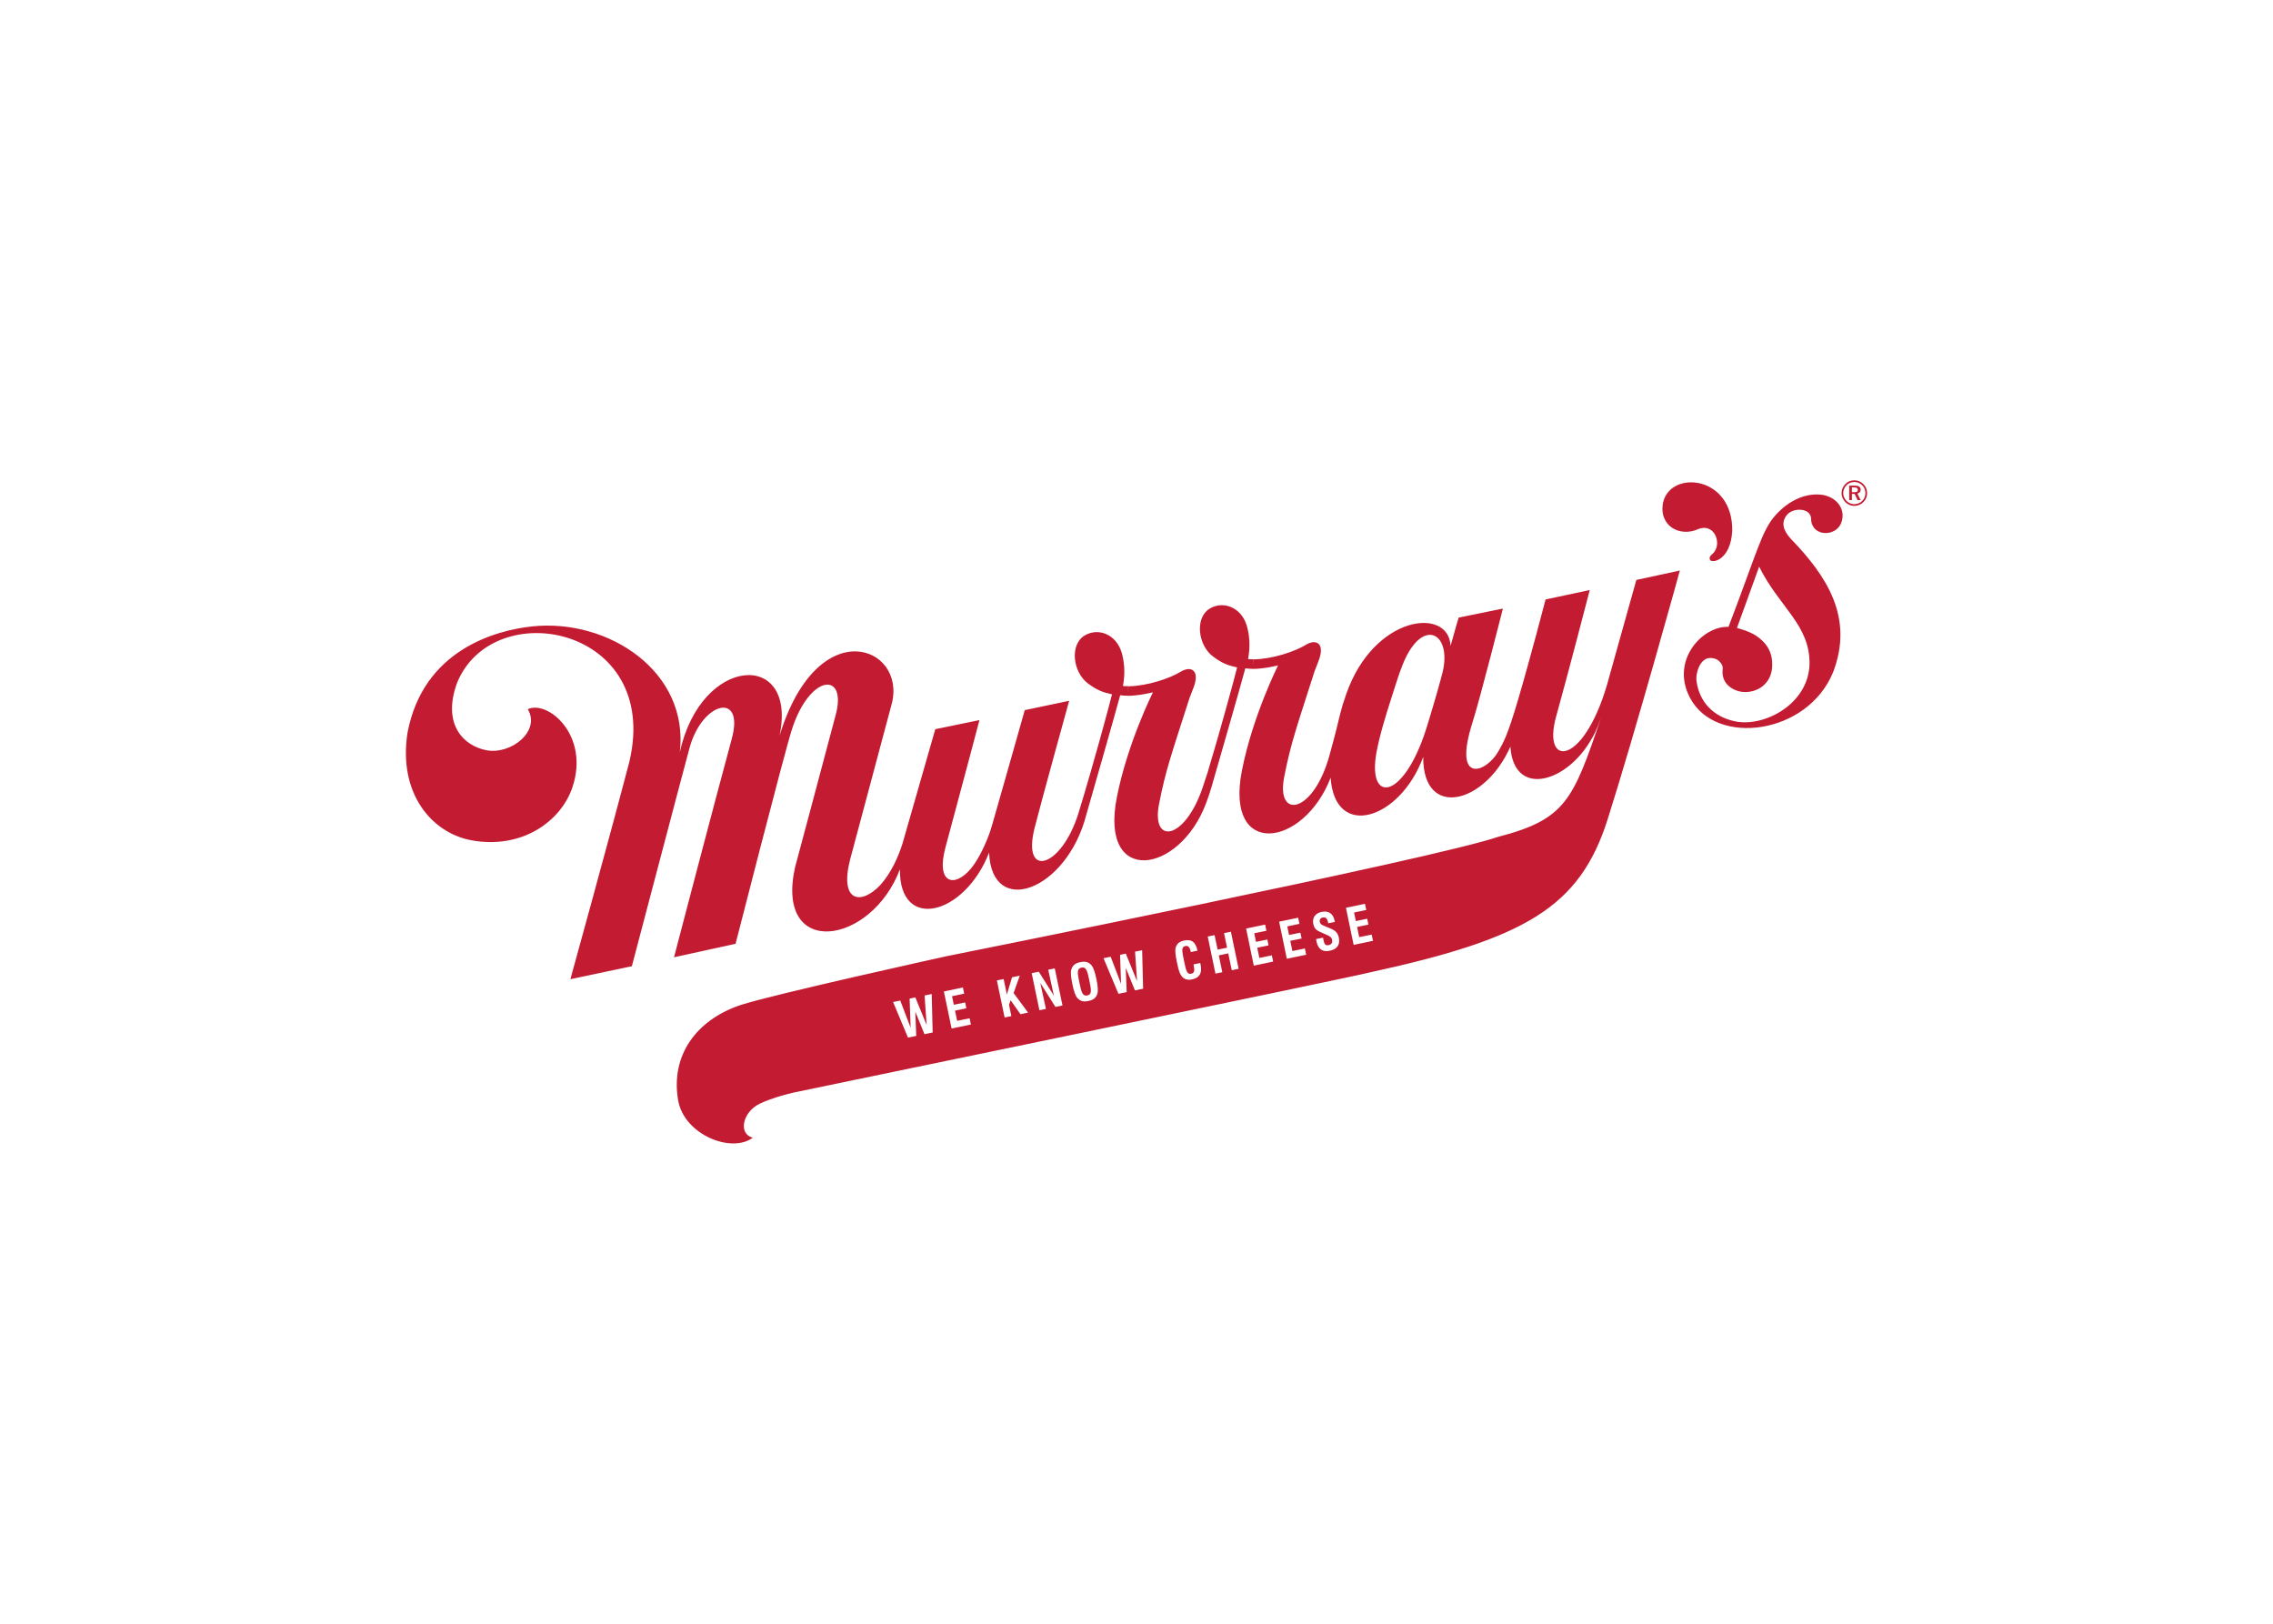 <svg clip-rule="evenodd" fill-rule="evenodd" stroke-linejoin="round" stroke-miterlimit="2" viewBox="0 0 560 400" xmlns="http://www.w3.org/2000/svg" xmlns:xlink="http://www.w3.org/1999/xlink"><clipPath id="a"><path clip-rule="evenodd" d="m100.001 118.33h359.999v163.345h-359.999z"/></clipPath><g clip-path="url(#a)"><path d="m396.538 166.469c-5.782 22.311-16.823 23.114-13.136 9.979 2.665-9.497 8.268-31.092 8.268-31.092l-10.884 2.321s-3.801 14.616-6.802 24.784c-2.629 8.9-3.522 10.299-4.805 12.596-2.962 5.281-11.301 8.414-6.448-6.919 2.008-6.34 7.536-28.219 7.536-28.219l-10.893 2.221s-.765 2.44-1.997 6.975c-.428-9.715-18.882-7.625-25.689 11.823-.258.731-.498 1.457-.734 2.218l-.021-.027c-.159.552-.3 1.067-.438 1.58-.327 1.163-.66 2.482-1.031 4.101-.441 1.762-1.019 4.013-1.934 7.317-3.978 14.37-13.192 15.806-11.151 5.32 1.643-8.453 3.124-12.419 7.494-26.094.09-.278.795-1.978.866-2.233 1.871-4.535-.359-5.761-2.805-4.394-2.833 1.783-8.456 3.636-13.073 3.711l-.153 1.648.114-1.684c-.446.006-.863.036-1.331-.036.615-3.277.324-6.085-.359-8.357-1.406-4.461-5.813-6.074-9.116-4.068-3.666 2.233-2.923 8.999.869 11.813 2.23 1.655 3.6 2.159 5.902 2.665-.524 2.164-3.821 14.41-7.239 25.794-.293.822-.578 1.67-.845 2.542-4.311 14.212-13.174 15.717-11.151 5.318 1.649-8.453 3.129-12.416 7.5-26.091.087-.276.791-1.981.86-2.236 1.877-4.535-.357-5.761-2.809-4.392-2.829 1.781-8.447 3.633-13.069 3.708l-.153 1.637.117-1.673c-.444.009-.863.036-1.331-.036.612-3.276.321-6.082-.36-8.354-1.406-4.463-5.815-6.076-9.112-4.065-3.672 2.228-2.926 8.993.866 11.808 2.23 1.655 3.6 2.161 5.905 2.665-.575 2.377-4.499 17.005-8.243 29.199-4.179 13.613-14.032 16.382-10.828 3.711 1.655-6.528 8.511-31.312 8.511-31.312l-10.936 2.293s-7.413 26.187-8.054 28.345c-.093.33-.282.935-.441 1.418-.995 2.97-2.826 6.912-4.706 9.193-4.113 4.98-8.771 3.801-6.322-5.188 2.881-10.588 8.36-31.313 8.36-31.313l-10.881 2.242-8.063 28.126c-1.041 3.337-2.848 7.339-5.465 10.246-4.751 5.051-10.111 4.227-7.479-6.178 1.283-4.781 7.944-29.715 10.303-38.54 3.591-14.149-18.283-22.707-27.68 7.992 4.547-21.124-19.305-20.009-24.559 4.04 2.326-19.808-17.488-32.94-36.256-31.019-9.053.933-26.991 5.762-30.837 26.25-2.317 14.967 6.011 24.694 15.843 26.469 12.329 2.224 21.966-4.649 24.793-13.073 4.31-12.82-6.058-21.558-10.998-19.238 3.252 5.429-4.2 11.292-10.24 10.099-5.717-1.127-10.872-6.493-7.188-16.565 8.863-21.909 50.344-13.966 42.455 19.404-4.791 18.342-14.53 53.576-14.53 53.576l15.144-3.202s12.998-49.376 14.221-53.81c3.159-11.492 13.57-13.87 10.404-2.245-4.04 14.844-14.241 53.855-14.241 53.855l15.165-3.321s11.957-46.778 13.848-52.71c4.446-13.948 13.867-14.461 10.753-3.411-3.097 11.762-9.452 35.401-9.964 37.35-4.928 22.5 18.693 19.259 25.857.431-.168 15.399 15.914 11.385 21.975-4.133.615 16.226 19.155 9.415 23.951-9.35.582-2.047 7.12-24.775 8.343-29.415.602.087 1.223.126 1.837.126v.018c2.737.018 6.232-.864 6.232-.864s-6.28 12.512-8.906 25.917c-4.289 21.886 15.483 18.912 22.006 1.373.449-1.178.95-2.608 1.31-3.894.587-2.041 7.122-24.661 8.348-29.301.599.084 1.223.123 1.837.126v.018c2.737.012 6.229-.866 6.229-.866s-6.277 12.509-8.905 25.92c-4.26 21.729 15.2 18.954 21.861 1.753 1.01 15.351 17.125 10.399 22.806-5.126-.117 15.372 15.174 11.757 21.478-2.541.809 12.658 13.986 8.986 20.08-2.039.366-.632.999-1.604 2.222-4.928-6.871 20.066-8.636 24.889-25.348 29.203-15.63 5.389-135.794 29.382-135.794 29.382s-43.118 9.482-50.989 12.098c-10.675 3.664-17.084 12.234-15.231 23.337 1.427 8.564 13.186 13.222 18.399 9.292-3.678-.956-2.485-6.364 1.73-8.381 2.551-1.214 5.608-2.086 7.988-2.665 1.409-.339 138.456-28.609 142.377-29.688 38.001-8.282 51.61-15.872 58.525-37.698 6.97-21.993 17.794-61.289 17.794-61.289l-10.722 2.32s-4.931 17.539-6.607 23.607m-41.106-.951c-.369 1.601-2.221 8.085-3.576 12.464-5.633 19.26-15.102 20.375-12.734 7.377.776-4.268 2.398-9.454 3.648-13.345 1.073-3.339 1.817-5.833 2.827-8.351 4.721-11.724 12.131-7.95 9.835 1.855m-127.671 89.245-2.257-5.549.228 5.971-2.027.423-3.678-8.768 1.766-.366 2.557 6.694-.252-7.176 1.412-.288 2.779 6.781-.495-7.261 1.748-.362.24 9.481zm6.685-1.394-1.904-9.131 4.689-.98.317 1.52-3 .623.44 2.114 2.794-.579.3 1.445-2.794.584.525 2.509 3.069-.635.324 1.544zm16.969-3.528-2.428-3.436-.395 1.131.575 2.772-1.664.342-1.903-9.131 1.667-.347.791 3.813 1.286-4.245 1.894-.396-1.516 4.272 3.564 4.832zm8.612-1.793-3.723-5.902 1.379 6.388-1.603.335-1.904-9.139 1.751-.36 3.711 5.893-1.379-6.376 1.604-.341 1.903 9.139zm10.288-3.117c-.378.98-1.01 1.411-2.164 1.651-1.151.246-1.907.096-2.644-.653-.549-.543-.941-1.715-1.313-3.513-.378-1.802-.483-3.034-.201-3.747.381-.981 1.013-1.415 2.167-1.661 1.155-.24 1.907-.087 2.644.656.549.558.942 1.718 1.316 3.517.372 1.786.477 3.021.195 3.75m9.299-.963-2.264-5.545.231 5.971-2.029.42-3.675-8.765 1.759-.366 2.56 6.691-.248-7.171 1.411-.293 2.782 6.783-.5-7.26 1.747-.363.24 9.482zm14.106-2.703c-.848.173-1.51.098-2.074-.291-.944-.645-1.274-1.943-1.709-4.032-.368-1.748-.482-2.929-.266-3.582.32-.953.956-1.442 2.062-1.67 1.855-.386 2.839.372 3.291 2.497l-1.648.342-.048-.222c-.207-.98-.618-1.403-1.277-1.265-1.058.219-.858 1.178-.372 3.51.531 2.557.737 3.534 1.784 3.319.809-.165.899-.783.608-2.183l-.027-.116 1.655-.345.084.351c.437 2.11-.225 3.303-2.063 3.687m9.752-2.261-.867-4.142-2.329.485.86 4.146-1.687.351-1.901-9.131 1.688-.357.743 3.582 2.332-.485-.743-3.582 1.691-.351 1.9 9.134zm5.425-1.127-1.9-9.133 4.691-.981.315 1.52-2.998.624.438 2.116 2.794-.585.299 1.451-2.79.576.521 2.518 3.076-.642.32 1.544zm8.139-1.696-1.898-9.134 4.691-.974.312 1.511-2.997.626.437 2.116 2.797-.578.3 1.445-2.794.581.522 2.512 3.075-.638.321 1.543zm10.614-1.982c-1.831.387-2.914-.368-3.315-2.314l-.093-.551 1.7-.348.122.578c.207.987.462 1.424 1.244 1.268.726-.156 1.026-.611.876-1.316-.135-.656-.543-.887-1.349-1.241l-1.001-.434c-1.337-.57-2.006-.924-2.276-2.216-.317-1.531.465-2.652 2.057-2.991 1.687-.345 2.821.405 3.183 2.143l.051.333-1.613.333-.05-.24c-.201-.974-.582-1.328-1.334-1.169-.546.111-.804.518-.684 1.094.12.581.588.761 1.337 1.067l1.064.435c1.37.548 2.012 1.067 2.287 2.401.345 1.648-.428 2.8-2.206 3.168m5.848-1.439-1.897-9.136 4.688-.978.312 1.52-3.001.624.441 2.11 2.797-.578.3 1.441-2.794.585.521 2.512 3.073-.636.324 1.541zm-67.059 5.6c-1.175.246-1.004 1.313-.509 3.693.494 2.38.773 3.414 1.951 3.168 1.166-.242.995-1.298.501-3.678-.495-2.383-.762-3.429-1.943-3.183m152.044-108.06c3.567-1.358 5.411 2.733 4.194 5.107-.63 1.361-1.799 1.379-1.397 2.494.39.942 5.066.264 5.492-7.095.216-13.678-15.132-15.102-17.027-7.074-1.187 5.869 4.173 8.699 8.738 6.568m27.716-2.494c.09 4.424 5.929 4.475 7.344 1.19 1.277-2.968-.401-6.217-4.304-7.06-4.347-.719-8.66 1.463-11.79 4.958-3.441 3.843-4.457 8.87-11.598 27.533-6.268-.33-14.505 8.19-9.418 17.599 6.445 11.936 28.945 8.918 35.192-6.445 5.174-13.474-1.589-23.723-10.429-32.856-1.909-2.105-2.422-4.005-.989-5.831 1.532-1.954 5.938-1.843 5.992.912m-.39 35.902c-.341 9.808-11.202 15.497-18.384 13.978-5.261-1.11-8.777-4.746-9.457-9.932-.219-1.675.557-4.598 2.377-5.455.848-.408 2.518-.258 3.327.707.423.423.878 1.007.729 2.012-.36 3.873 3.198 5.419 5.404 5.464 3.301.066 6.52-2.068 6.796-6.106.279-4.062-1.778-6.355-4.134-7.892-1.694-1.005-3.069-1.361-4.529-1.802.53-1.532 4.61-12.647 5.464-15.093 4.958 10.048 12.62 14.374 12.407 24.119" fill="#c31b31" fill-rule="nonzero"/></g><path d="m456.257 120.068v1.181h.569c.612 0 .899-.15.899-.57 0-.438-.287-.611-.917-.611zm2.161.542c0 .507-.297.857-.815.962l.797 1.625h-.752l-.726-1.52h-.665v1.52h-.675v-3.567h1.349c.995 0 1.487.333 1.487.98m.384-1.058c-.525-.534-1.199-.812-1.952-.812-.734 0-1.406.269-1.906.776-.531.543-.831 1.241-.831 1.96 0 .717.288 1.391.807 1.916.515.524 1.205.812 1.906.812.744 0 1.418-.279 1.958-.803.518-.501.797-1.172.797-1.901 0-.758-.273-1.441-.779-1.948m.287-.288c.579.585.912 1.373.912 2.212 0 .867-.324 1.634-.921 2.213-.617.602-1.414.935-2.236.935-.839 0-1.619-.333-2.224-.944-.594-.603-.917-1.373-.917-2.204 0-.83.341-1.636.953-2.257.578-.587 1.34-.893 2.188-.893.858 0 1.643.324 2.245.938" fill="#c31b31" fill-rule="nonzero"/></svg>